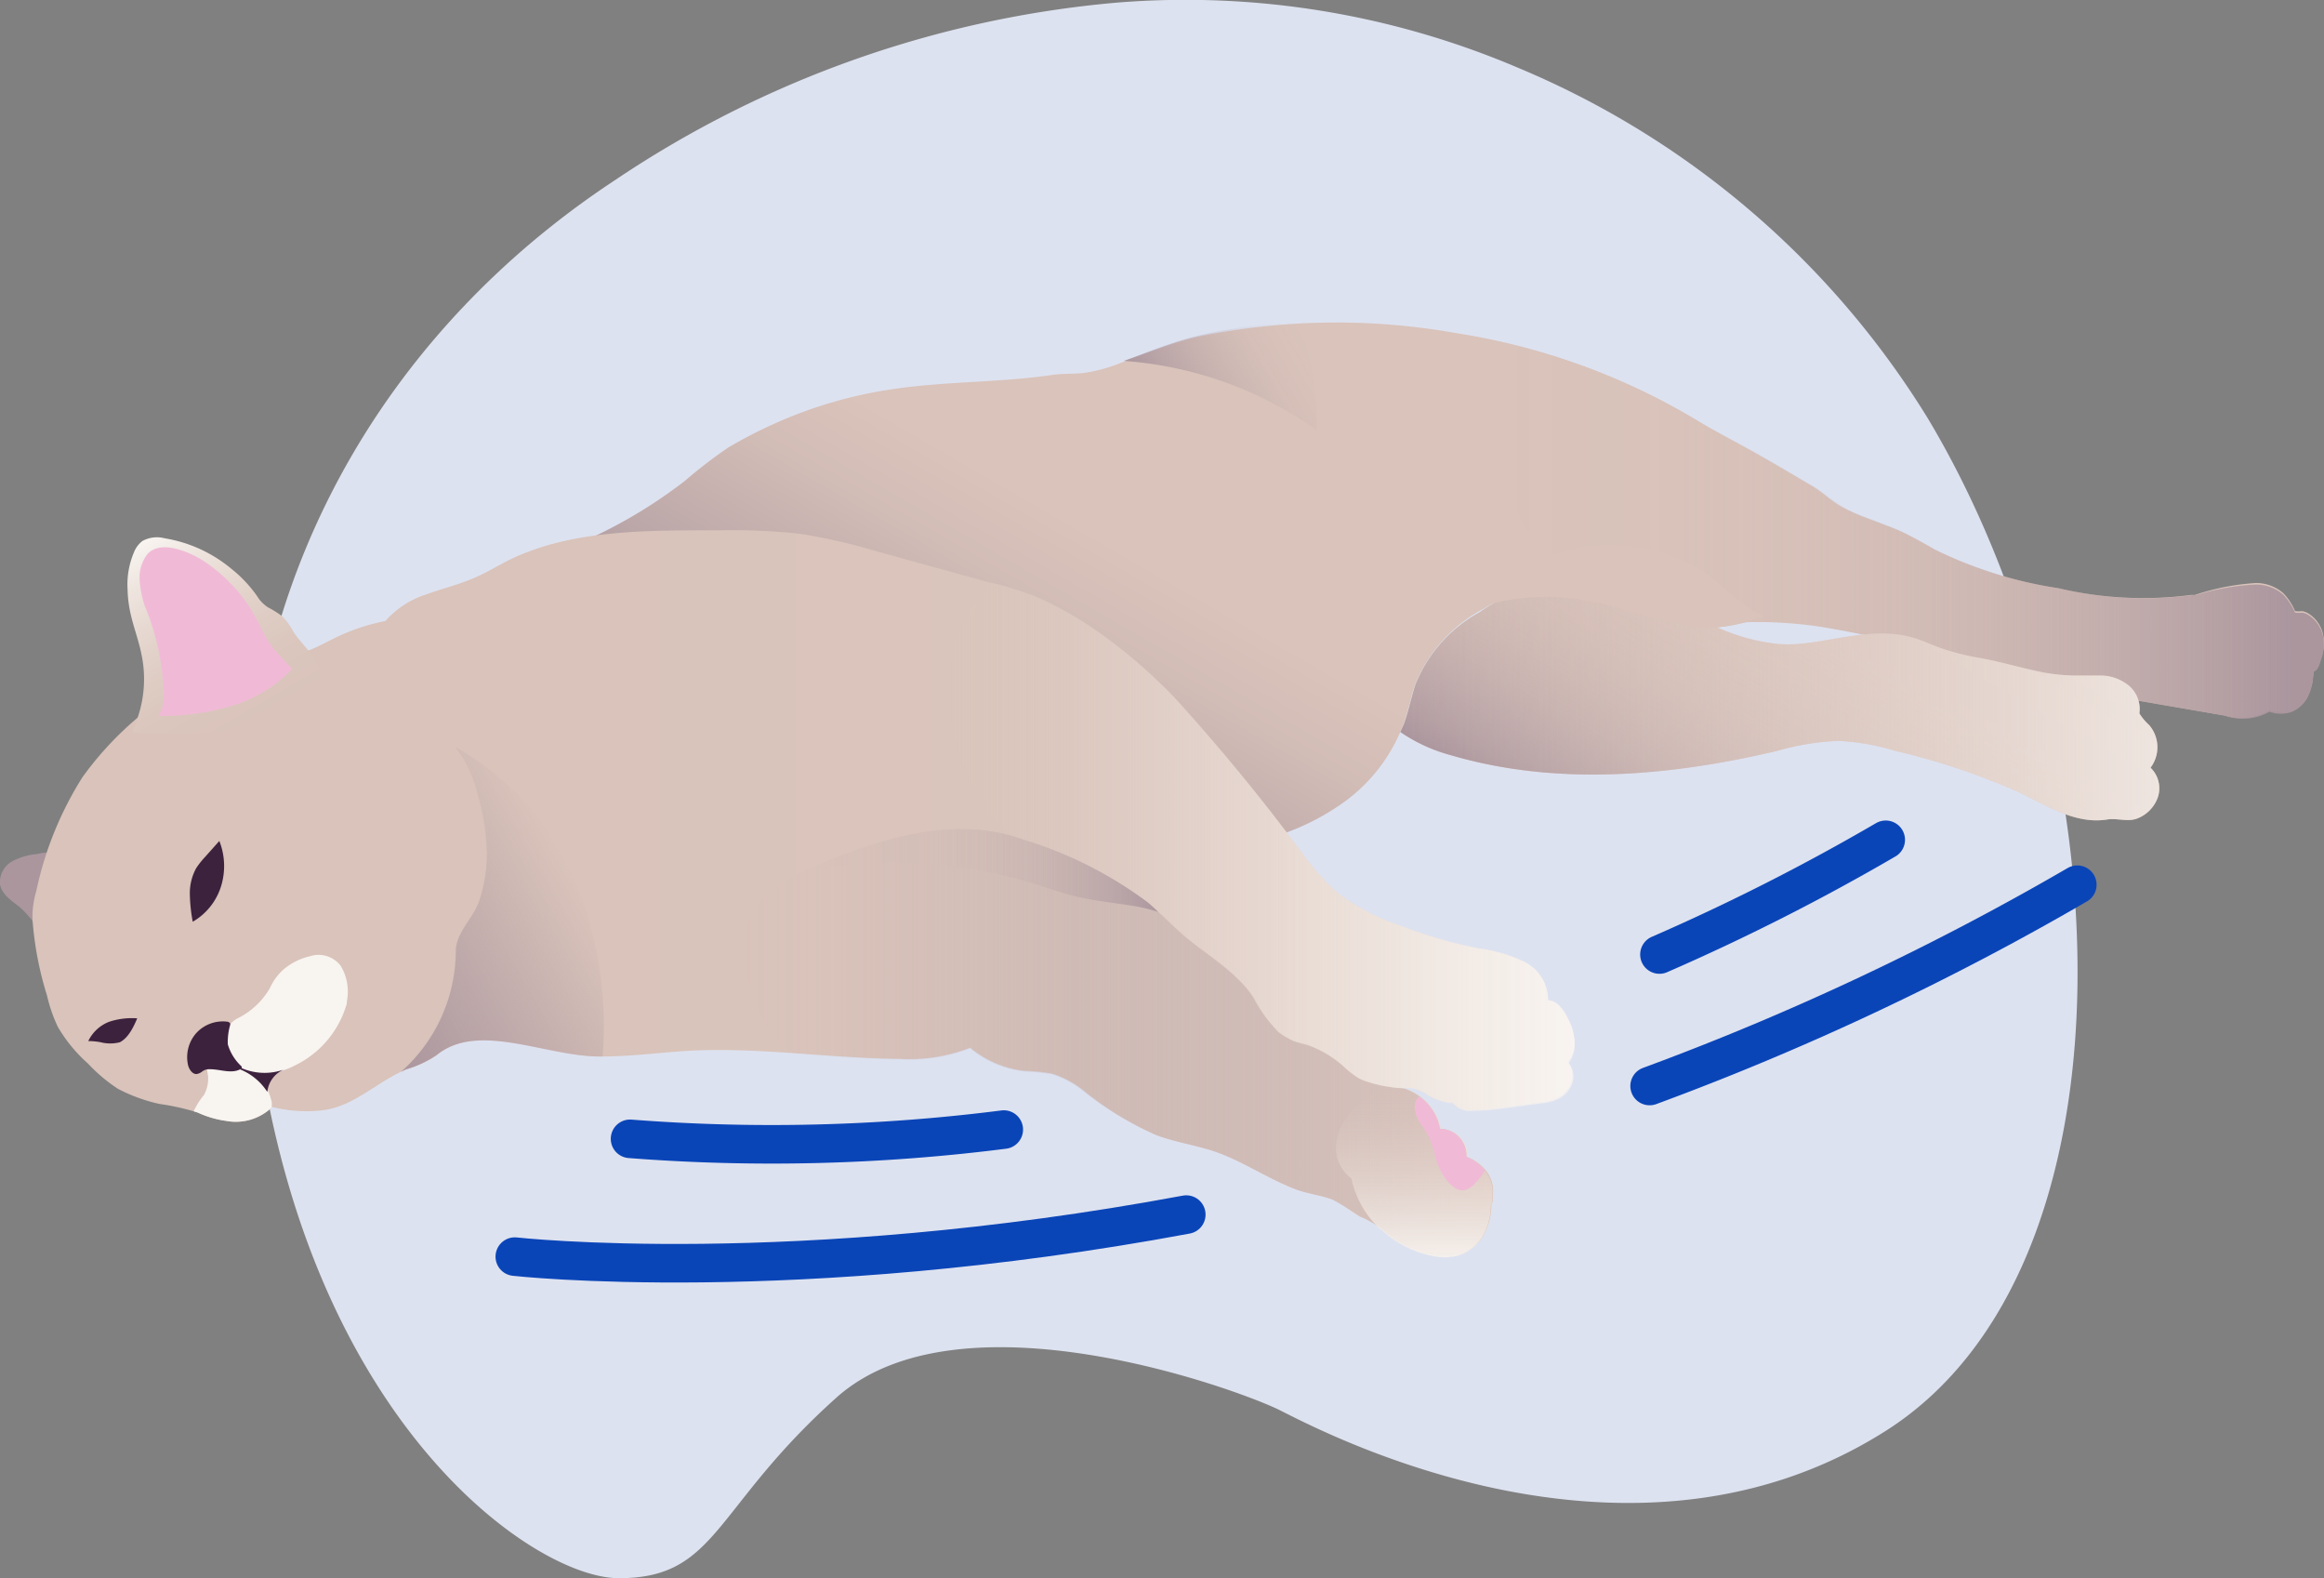 <svg xmlns="http://www.w3.org/2000/svg" xmlns:xlink="http://www.w3.org/1999/xlink" viewBox="0 0 120.58 81.86"><rect x="0" y="0" width="120.58" height="81.86" fill="#808080" stroke="none"/><defs><style>.cls-1{fill:#dde2f0;}.cls-2{fill:url(#linear-gradient);}.cls-3{fill:url(#linear-gradient-2);}.cls-4{fill:#ab969e;}.cls-5{fill:url(#linear-gradient-3);}.cls-6{fill:#3d223e;}.cls-7{fill:#f8f4f0;}.cls-8{fill:url(#linear-gradient-4);}.cls-9{fill:url(#linear-gradient-5);}.cls-10{fill:#f0bad6;}.cls-11{fill:url(#linear-gradient-6);}.cls-12{fill:url(#linear-gradient-7);}.cls-13{fill:#5dd0ff;opacity:0.56;}.cls-14{fill:url(#linear-gradient-8);}.cls-15{fill:#d9c3ba;}.cls-16{fill:url(#linear-gradient-9);}.cls-17{fill:url(#linear-gradient-10);}.cls-18{fill:url(#linear-gradient-11);}.cls-19{fill:url(#linear-gradient-12);}.cls-20{fill:none;stroke:#0a45b8;stroke-linecap:round;stroke-miterlimit:10;stroke-width:2px;}</style><linearGradient id="linear-gradient" x1="63.69" y1="49.92" x2="85.7" y2="11.79" gradientUnits="userSpaceOnUse"><stop offset="0" stop-color="#ab969e"/><stop offset="0.11" stop-color="#bea9aa"/><stop offset="0.26" stop-color="#d2bcb6"/><stop offset="0.36" stop-color="#d9c3ba"/></linearGradient><linearGradient id="linear-gradient-2" x1="77.78" y1="27.62" x2="120.58" y2="27.62" gradientUnits="userSpaceOnUse"><stop offset="0" stop-color="#ab969e" stop-opacity="0"/><stop offset="0.22" stop-color="#ab969e" stop-opacity="0.02"/><stop offset="0.37" stop-color="#ab969e" stop-opacity="0.07"/><stop offset="0.5" stop-color="#ab969e" stop-opacity="0.16"/><stop offset="0.61" stop-color="#ab969e" stop-opacity="0.28"/><stop offset="0.72" stop-color="#ab969e" stop-opacity="0.44"/><stop offset="0.82" stop-color="#ab969e" stop-opacity="0.64"/><stop offset="0.91" stop-color="#ab969e" stop-opacity="0.87"/><stop offset="0.96" stop-color="#ab969e"/></linearGradient><linearGradient id="linear-gradient-3" x1="1.64" y1="46.32" x2="81.69" y2="46.32" gradientUnits="userSpaceOnUse"><stop offset="0.32" stop-color="#d9c3ba"/><stop offset="0.67" stop-color="#dac5bc"/><stop offset="0.79" stop-color="#decbc3"/><stop offset="0.88" stop-color="#e5d6ce"/><stop offset="0.95" stop-color="#eee5df"/><stop offset="1" stop-color="#f8f4f0"/></linearGradient><linearGradient id="linear-gradient-4" x1="29.77" y1="45.43" x2="18.63" y2="51.86" gradientUnits="userSpaceOnUse"><stop offset="0" stop-color="#ab969e" stop-opacity="0"/><stop offset="0.62" stop-color="#ab969e" stop-opacity="0.64"/><stop offset="1" stop-color="#ab969e"/></linearGradient><linearGradient id="linear-gradient-5" x1="7.08" y1="28.26" x2="12.62" y2="37.85" gradientUnits="userSpaceOnUse"><stop offset="0" stop-color="#f8f4f0"/><stop offset="0.18" stop-color="#eee4de"/><stop offset="0.46" stop-color="#e2d2ca"/><stop offset="0.73" stop-color="#dbc7be"/><stop offset="1" stop-color="#d9c3ba"/></linearGradient><linearGradient id="linear-gradient-6" x1="38.53" y1="54.09" x2="77.44" y2="54.09" gradientUnits="userSpaceOnUse"><stop offset="0" stop-color="#ab969e" stop-opacity="0"/><stop offset="0.1" stop-color="#ad989f" stop-opacity="0.03"/><stop offset="0.24" stop-color="#b19ca2" stop-opacity="0.13"/><stop offset="0.42" stop-color="#b8a3a6" stop-opacity="0.29"/><stop offset="0.62" stop-color="#c2adac" stop-opacity="0.5"/><stop offset="0.84" stop-color="#cfb9b4" stop-opacity="0.78"/><stop offset="1" stop-color="#d9c3ba"/></linearGradient><linearGradient id="linear-gradient-7" x1="41.74" y1="45.15" x2="60.12" y2="45.15" gradientUnits="userSpaceOnUse"><stop offset="0" stop-color="#ab969e" stop-opacity="0"/><stop offset="0.37" stop-color="#ab969e" stop-opacity="0.01"/><stop offset="0.52" stop-color="#ab969e" stop-opacity="0.05"/><stop offset="0.63" stop-color="#ab969e" stop-opacity="0.12"/><stop offset="0.72" stop-color="#ab969e" stop-opacity="0.23"/><stop offset="0.79" stop-color="#ab969e" stop-opacity="0.36"/><stop offset="0.86" stop-color="#ab969e" stop-opacity="0.52"/><stop offset="0.93" stop-color="#ab969e" stop-opacity="0.72"/><stop offset="0.99" stop-color="#ab969e" stop-opacity="0.94"/><stop offset="1" stop-color="#ab969e"/></linearGradient><linearGradient id="linear-gradient-8" x1="49.18" y1="43.87" x2="81.69" y2="43.87" gradientUnits="userSpaceOnUse"><stop offset="0" stop-color="#d9c3ba" stop-opacity="0"/><stop offset="0.16" stop-color="#e1d0c8" stop-opacity="0.18"/><stop offset="0.36" stop-color="#e9ddd6" stop-opacity="0.36"/><stop offset="0.55" stop-color="#f0e7e1" stop-opacity="0.51"/><stop offset="0.72" stop-color="#f4eee9" stop-opacity="0.61"/><stop offset="0.88" stop-color="#f7f2ee" stop-opacity="0.68"/><stop offset="1" stop-color="#f8f4f0" stop-opacity="0.7"/></linearGradient><linearGradient id="linear-gradient-9" x1="98.32" y1="28.55" x2="87.81" y2="46.75" gradientUnits="userSpaceOnUse"><stop offset="0" stop-color="#ab969e" stop-opacity="0"/><stop offset="0.28" stop-color="#ab969e" stop-opacity="0.01"/><stop offset="0.43" stop-color="#ab969e" stop-opacity="0.06"/><stop offset="0.56" stop-color="#ab969e" stop-opacity="0.14"/><stop offset="0.67" stop-color="#ab969e" stop-opacity="0.26"/><stop offset="0.76" stop-color="#ab969e" stop-opacity="0.4"/><stop offset="0.85" stop-color="#ab969e" stop-opacity="0.59"/><stop offset="0.94" stop-color="#ab969e" stop-opacity="0.8"/><stop offset="1" stop-color="#ab969e"/></linearGradient><linearGradient id="linear-gradient-10" x1="72.64" y1="36.34" x2="111.99" y2="36.34" gradientUnits="userSpaceOnUse"><stop offset="0" stop-color="#d9c3ba" stop-opacity="0"/><stop offset="0.12" stop-color="#dbc7be" stop-opacity="0.06"/><stop offset="0.36" stop-color="#e2d1ca" stop-opacity="0.2"/><stop offset="0.68" stop-color="#ece2dc" stop-opacity="0.44"/><stop offset="1" stop-color="#f8f4f0" stop-opacity="0.7"/></linearGradient><linearGradient id="linear-gradient-11" x1="68.02" y1="17.8" x2="60.33" y2="22.23" gradientUnits="userSpaceOnUse"><stop offset="0" stop-color="#ab969e" stop-opacity="0"/><stop offset="0.14" stop-color="#ab969e" stop-opacity="0.03"/><stop offset="0.3" stop-color="#ab969e" stop-opacity="0.1"/><stop offset="0.46" stop-color="#ab969e" stop-opacity="0.23"/><stop offset="0.62" stop-color="#ab969e" stop-opacity="0.4"/><stop offset="0.78" stop-color="#ab969e" stop-opacity="0.63"/><stop offset="0.95" stop-color="#ab969e" stop-opacity="0.91"/><stop offset="1" stop-color="#ab969e"/></linearGradient><linearGradient id="linear-gradient-12" x1="73.38" y1="56.33" x2="73.38" y2="65.17" gradientUnits="userSpaceOnUse"><stop offset="0" stop-color="#d9c3ba" stop-opacity="0"/><stop offset="0.44" stop-color="#e8dad3" stop-opacity="0.42"/><stop offset="0.83" stop-color="#f3ede8" stop-opacity="0.77"/><stop offset="1" stop-color="#f8f4f0" stop-opacity="0.9"/></linearGradient></defs><title>Ресурс 1600</title><g id="Слой_2" data-name="Слой 2"><g id="Illustration"><path class="cls-1" d="M57.9.14A44,44,0,0,1,78.75,3.51,45.57,45.57,0,0,1,100,21.66c10.21,17,11.27,44-2.13,52.54s-29.35,0-31.48-1.06-16.59-6.38-23-.64-6.17,9.36-11.28,9.36S12.16,71,12.79,43.15c.33-14,7.5-26.15,19.11-33.8A55.26,55.26,0,0,1,57.9.14Z"/><path class="cls-2" d="M117.05,30.24a2.15,2.15,0,0,1,1.41.52,3,3,0,0,1,.62.94,2.53,2.53,0,0,0,.38,0,1,1,0,0,1,.37.16,1.7,1.7,0,0,1,.69,1,2.18,2.18,0,0,1-.08,1.24c-.1.29-.14.57-.42.68a2.76,2.76,0,0,1-.24,1.21,1.66,1.66,0,0,1-.86.85,1.74,1.74,0,0,1-1.17,0,2.81,2.81,0,0,1-2.3.28l-5.24-.9c-1.06-.18-2.12-.37-3.18-.59-2-.43-4-1-5.94-1.57a49.73,49.73,0,0,0-6.83-1.58,22.38,22.38,0,0,0-3.47-.21c-.51,0-1,.2-1.5.25a6.64,6.64,0,0,1-1.78,0,10.68,10.68,0,0,1-2.19-.68l-1.6-.62C83,31,82.52,31,82,30.32a8.33,8.33,0,0,0-5,1.24,7.7,7.7,0,0,0-3.6,4c-.2.62-.33,1.27-.54,1.88a8.77,8.77,0,0,1-3.05,4.11,12.56,12.56,0,0,1-4.7,2.11c-.42-.6-.93-1.17-1.35-1.78a17.07,17.07,0,0,0-1.62-2.08,16.52,16.52,0,0,0-2.45-1.95,42.8,42.8,0,0,0-3.88-2.51,33.66,33.66,0,0,0-6-2.47,33.94,33.94,0,0,0-11-1.89,79.38,79.38,0,0,0-8.29-1.29,17.2,17.2,0,0,1-2.68-.43c-.1,0-.22-.1-.19-.19a25.42,25.42,0,0,0,7.9-4.14,24.65,24.65,0,0,1,2.24-1.72,24.08,24.08,0,0,1,2.63-1.34,22.91,22.91,0,0,1,5.67-1.65c2.82-.45,5.68-.36,8.5-.77.56-.08,1.08-.05,1.62-.1a8.41,8.41,0,0,0,2-.55c1.29-.44,2.54-1,3.87-1.32a35.44,35.44,0,0,1,13.54-.19A34.58,34.58,0,0,1,88,21.77c1,.61,2.06,1.15,3.09,1.73s2,1.16,3,1.75c.49.3.9.71,1.4,1,1.1.62,2.34.91,3.46,1.47.49.24,1,.53,1.44.79a22.07,22.07,0,0,0,6.41,2,19.2,19.2,0,0,0,6.88.35l.2,0A12.31,12.31,0,0,1,117.05,30.24Z"/><path class="cls-3" d="M117.75,36.92a1.74,1.74,0,0,0,1.17,0,1.66,1.66,0,0,0,.86-.85,2.76,2.76,0,0,0,.24-1.21c.28-.11.32-.39.42-.68a2.18,2.18,0,0,0,.08-1.24,1.7,1.7,0,0,0-.69-1,.87.87,0,0,0-.37-.16,2.53,2.53,0,0,1-.38,0,3,3,0,0,0-.62-.94,2.15,2.15,0,0,0-1.41-.52,12.31,12.31,0,0,0-3.12.55l-.2,0a19.22,19.22,0,0,1-6.88-.35,22.07,22.07,0,0,1-6.41-2c-.49-.26-1-.55-1.44-.79s-.78-.36-1.17-.51l-.6-.24c-.38-.14-.75-.27-1.13-.44A6.08,6.08,0,0,1,95,25.85l-.32-.24c-.17-.12-.34-.25-.52-.36-1-.59-2-1.18-3-1.75S89,22.38,88,21.77a35,35,0,0,0-9.12-3.83,7.3,7.3,0,0,0-.83,2,9.59,9.59,0,0,0,1,7.24,8.49,8.49,0,0,0,4.18,3.48c.71.27,1.53.23,2.21.51a20.51,20.51,0,0,1,2.05,1.34,6.84,6.84,0,0,0,1.75,0c.52-.05,1-.23,1.5-.25a22.38,22.38,0,0,1,3.47.21,49.73,49.73,0,0,1,6.83,1.58c2,.56,3.94,1.14,5.94,1.57,1.06.22,2.12.41,3.18.59l5.24.9A2.81,2.81,0,0,0,117.75,36.92Z"/><path class="cls-4" d="M3.91,44.53a2.88,2.88,0,0,0-2-.23,3.33,3.33,0,0,0-1.32.4A1.24,1.24,0,0,0,0,45.87c.09.5.56.83,1,1.16A5.22,5.22,0,0,1,2.2,48.59,13.81,13.81,0,0,0,3.91,44.53Z"/><path class="cls-5" d="M75.3,57.14a1.17,1.17,0,0,0,1.07.43,12.06,12.06,0,0,0,1.7-.14l1.79-.24a3.22,3.22,0,0,0,.7-.14,1.5,1.5,0,0,0,.91-.78,1.14,1.14,0,0,0-.13-1.18A1.6,1.6,0,0,0,81.69,54a2.72,2.72,0,0,0-.31-1.11c-.22-.45-.56-1-1.06-1a2.22,2.22,0,0,0-1.23-2,7.78,7.78,0,0,0-2.38-.7,24,24,0,0,1-4-1.16,11.25,11.25,0,0,1-3.28-1.7,12.31,12.31,0,0,1-1.72-1.88A103.37,103.37,0,0,0,61,36.25a27.11,27.11,0,0,0-4.57-3.85A19.62,19.62,0,0,0,53.87,31a16.56,16.56,0,0,0-2.65-.82l-5.83-1.61a30,30,0,0,0-3.86-.88,31.89,31.89,0,0,0-4.26-.18c-3.57,0-7.58-.07-10.86,1.54-.6.3-1.16.65-1.77.91-.81.36-1.69.57-2.52.87A4.71,4.71,0,0,0,20,32.21a10.55,10.55,0,0,0-2.56.85c-.45.22-.89.46-1.35.65a36.5,36.5,0,0,1-4.19.82A10.38,10.38,0,0,0,9,35.86l-.11.07a17.16,17.16,0,0,0-4.61,4.38,18,18,0,0,0-2.4,5.92,4.57,4.57,0,0,0-.19,1.52,17.37,17.37,0,0,0,.75,3.89A7.8,7.8,0,0,0,3,53.26a7.69,7.69,0,0,0,1.56,1.9,8.41,8.41,0,0,0,1.55,1.31,8.6,8.6,0,0,0,2.16.79,12.32,12.32,0,0,1,2,.45,5.16,5.16,0,0,0,1.47.43,2.7,2.7,0,0,0,2.39-.72,7.34,7.34,0,0,0,2.68.16c1.58-.22,2.79-1.49,4.26-2.11a5.64,5.64,0,0,0,1.59-.74c2.17-1.78,5.71.1,8.52.07,1.62,0,3.22-.23,4.83-.31,3.55-.15,7.09.4,10.64.43a8.7,8.7,0,0,0,3.69-.58,5.33,5.33,0,0,0,2.82,1.2,11.35,11.35,0,0,1,1.43.14,5,5,0,0,1,1.61.86A16.71,16.71,0,0,0,60,58.88c1,.37,2,.51,3,.84,1.5.51,2.82,1.45,4.31,2,.6.21,1.25.28,1.84.51s.9.62,1.4.86a5.09,5.09,0,0,1,1.24.74,5.38,5.38,0,0,0,2.6,1.29,2.86,2.86,0,0,0,1.2,0,2.22,2.22,0,0,0,1.35-1,3.19,3.19,0,0,0,.44-1.65c.1-.08.06-.36.08-.48a1.72,1.72,0,0,0-.32-1.22,2.28,2.28,0,0,0-1-.76,1.38,1.38,0,0,0-1.37-1.45,2.75,2.75,0,0,0-2-2.13,1.7,1.7,0,0,1,1.15.27,3.07,3.07,0,0,0,1.14.47C75.12,57.14,75.25,57.21,75.3,57.14Z"/><path class="cls-6" d="M11.38,43.62l-.74.83a4.34,4.34,0,0,0-.46.58,2.7,2.7,0,0,0-.33,1.37A8.48,8.48,0,0,0,10,47.81,3.23,3.23,0,0,0,11.46,46,3.54,3.54,0,0,0,11.38,43.62Z"/><path class="cls-6" d="M7.12,52.82A3.79,3.79,0,0,0,5.66,53a2,2,0,0,0-1.08,1,3.39,3.39,0,0,1,.64.06,2,2,0,0,0,1,0C6.66,53.83,6.92,53.29,7.12,52.82Z"/><path class="cls-7" d="M18,51.93q0,.16-.06.3a5.1,5.1,0,0,1-2.57,3,3.83,3.83,0,0,1-1.61.46,2.62,2.62,0,0,1-1.61-.42,1.53,1.53,0,0,1-.5-1.17,1.28,1.28,0,0,1,.64-1.26A4,4,0,0,0,14,51.26a2.83,2.83,0,0,1,.74-1,3.24,3.24,0,0,1,1.34-.66,1.44,1.44,0,0,1,1.6.5A2.6,2.6,0,0,1,18,51.93Z"/><path class="cls-7" d="M10.05,57.64l.21.07a5.16,5.16,0,0,0,1.47.43,2.72,2.72,0,0,0,2.37-.7,2.33,2.33,0,0,0,0-.28,3.47,3.47,0,0,0-1.83-2.31,1.66,1.66,0,0,0-1-.14.67.67,0,0,0-.52.38c-.09.27.06.58.05.87a1.78,1.78,0,0,1-.22.84A3.66,3.66,0,0,0,10.05,57.64Z"/><path class="cls-6" d="M11.82,54.17a3.21,3.21,0,0,1,.12-1,.28.28,0,0,0,0-.09.23.23,0,0,0-.18-.09,1.87,1.87,0,0,0-1.59.61,1.89,1.89,0,0,0-.41,1.66c.05.19.21.46.44.45a.63.63,0,0,0,.3-.14.61.61,0,0,1,.39-.11c.55,0,1.1.25,1.58,0,0,0,.07,0,.07-.07a.13.13,0,0,0,0-.07A2.52,2.52,0,0,1,11.82,54.17Z"/><path class="cls-6" d="M12.46,55.47a3,3,0,0,1,1.41,1.17,1.42,1.42,0,0,1,.85-1.16,3,3,0,0,1-2.19-.08Z"/><path class="cls-8" d="M23.62,38.74a6.3,6.3,0,0,1,1.15,2.42,11.46,11.46,0,0,1,.49,3.18,7.89,7.89,0,0,1-.4,2.4c-.31.91-1.21,1.63-1.21,2.6A8.41,8.41,0,0,1,20.8,55.6l.26-.13a5.64,5.64,0,0,0,1.59-.74c2.17-1.78,5.71.1,8.52.07h.1A20,20,0,0,0,30,46.07,14.45,14.45,0,0,0,23.62,38.74Z"/><path class="cls-9" d="M16.65,35.08a2.49,2.49,0,0,0-.57-1.23c-.27-.36-.6-.69-.85-1.07a3.62,3.62,0,0,0-.58-.81,5.25,5.25,0,0,0-.75-.47,1.83,1.83,0,0,1-.56-.58A6.74,6.74,0,0,0,12,29.5a7.22,7.22,0,0,0-3.46-1.58,1.57,1.57,0,0,0-1.15.14,1.37,1.37,0,0,0-.44.59,4.26,4.26,0,0,0-.33,1.94,6.26,6.26,0,0,0,.15,1.22c.16.73.44,1.44.58,2.18a6.17,6.17,0,0,1-.53,4,24.07,24.07,0,0,0,4.07,0,7.92,7.92,0,0,0,3.78-1.39A17.42,17.42,0,0,1,16.65,35.08Z"/><path class="cls-10" d="M15.16,34.7s-.84-.88-.91-1a5.42,5.42,0,0,1-.69-1.09A8.28,8.28,0,0,0,10.41,29c-.7-.41-2.09-1-2.76-.26A2,2,0,0,0,7.24,30,5.35,5.35,0,0,0,7.5,31.4a12.89,12.89,0,0,1,1,4.82,1.81,1.81,0,0,1-.29.91,12.43,12.43,0,0,0,3.69-.48A7.24,7.24,0,0,0,15.16,34.7Z"/><path class="cls-11" d="M76.08,60a1.38,1.38,0,0,0-1.37-1.45,2.75,2.75,0,0,0-1.92-2.11c-.21,0-.43,0-.64-.06A6.67,6.67,0,0,1,71,56.11a2.75,2.75,0,0,1-.56-.23,5.48,5.48,0,0,1-.8-.64,5.64,5.64,0,0,0-1.66-1c-.29-.12-.64-.16-.93-.29a3.94,3.94,0,0,1-.73-.44A7.43,7.43,0,0,1,65,51.71c-.89-1.33-2.35-2.13-3.57-3.17-.66-.57-1.26-1.21-1.92-1.76a21,21,0,0,0-6.44-3.24c-3.46-1.25-7.26-.11-10.65,1.32a8.77,8.77,0,0,0-2.57,1.52A3.86,3.86,0,0,0,38.54,49a5.91,5.91,0,0,0,.34,2,11.74,11.74,0,0,0,.55,1.54,5.72,5.72,0,0,0,1.72,2.12c1.83.13,3.66.28,5.49.3a8.7,8.7,0,0,0,3.69-.58,5.33,5.33,0,0,0,2.82,1.2,11.35,11.35,0,0,1,1.43.14,5,5,0,0,1,1.61.86A16.71,16.71,0,0,0,60,58.88c1,.37,2,.51,3,.84,1.5.51,2.82,1.45,4.31,2,.6.21,1.25.28,1.84.51a15.54,15.54,0,0,1,1.4.87,4.75,4.75,0,0,1,1.24.73,5.38,5.38,0,0,0,2.6,1.29,2.86,2.86,0,0,0,1.2,0,2.22,2.22,0,0,0,1.35-1,3.19,3.19,0,0,0,.44-1.65c.1-.08.06-.36.08-.48a1.72,1.72,0,0,0-.32-1.22A2.28,2.28,0,0,0,76.08,60Z"/><path class="cls-12" d="M53.11,43.54c-3.46-1.25-7.26-.11-10.65,1.32l-.72.32a24.93,24.93,0,0,1,11.83.63c.78.24,1.55.52,2.34.71,1.05.24,2.12.33,3.18.52.35.07.69.16,1,.26-.19-.18-.37-.36-.57-.52A21,21,0,0,0,53.11,43.54Z"/><polygon class="cls-13" points="74.61 58.14 74.61 58.14 74.61 58.13 74.61 58.14"/><path class="cls-13" d="M74.31,57.54s0,0,0,.05S74.32,57.55,74.31,57.54Z"/><path class="cls-14" d="M81.69,54a2.72,2.72,0,0,0-.31-1.11c-.22-.45-.56-1-1.06-1a2.22,2.22,0,0,0-1.23-2,7.78,7.78,0,0,0-2.38-.7,24,24,0,0,1-4-1.16,11.25,11.25,0,0,1-3.28-1.7,12.31,12.31,0,0,1-1.72-1.88A103.37,103.37,0,0,0,61,36.25a27.11,27.11,0,0,0-4.57-3.85A19,19,0,0,0,53.87,31a15.42,15.42,0,0,0-2.53-.79,8.83,8.83,0,0,0-2,7.31,11.1,11.1,0,0,0,3.09,5.84l.71.22a21,21,0,0,1,6.44,3.24c.66.55,1.26,1.19,1.92,1.76,1.22,1,2.68,1.84,3.57,3.17a7.43,7.43,0,0,0,1.27,1.79,3.94,3.94,0,0,0,.73.44c.29.13.64.17.93.29a5.64,5.64,0,0,1,1.66,1,5.48,5.48,0,0,0,.8.64,2.75,2.75,0,0,0,.56.23,6.67,6.67,0,0,0,1.16.25l.63.06,0,0a1.7,1.7,0,0,1,1.15.27,3.07,3.07,0,0,0,1.14.47c.08,0,.21.07.26,0a1.17,1.17,0,0,0,1.07.43,12.06,12.06,0,0,0,1.7-.14l1.79-.24a3.22,3.22,0,0,0,.7-.14,1.5,1.5,0,0,0,.91-.78,1.14,1.14,0,0,0-.13-1.18A1.6,1.6,0,0,0,81.69,54Z"/><path class="cls-13" d="M73.29,56.63l.12.06Z"/><path class="cls-13" d="M73.85,57l.08.08Z"/><path class="cls-15" d="M111.58,39.82a1.76,1.76,0,0,0-.08-2.22A2.7,2.7,0,0,1,111,37a1.58,1.58,0,0,0-.73-1.57,2.27,2.27,0,0,0-1.24-.39c-.44,0-.88,0-1.31,0a9.76,9.76,0,0,1-1.69-.16c-1.09-.21-2.15-.54-3.24-.74a12.52,12.52,0,0,1-1.9-.46c-.58-.19-1.13-.47-1.72-.63-2-.54-4,.22-6,.36a7.69,7.69,0,0,1-.83,0,10.15,10.15,0,0,1-4.14-1.34c-.67-.36-1.3-.76-1.95-1.15a2.63,2.63,0,0,0-1.7-.66,13.32,13.32,0,0,0-6.79.89,7.71,7.71,0,0,0-1,.61,7.43,7.43,0,0,0-3.33,3.78c-.2.62-.33,1.27-.54,1.88-.06.19-.15.36-.23.55a8.52,8.52,0,0,0,2.65,1.21c5.46,1.6,11.34,1.08,16.89-.23a13.37,13.37,0,0,1,3.18-.52,12.12,12.12,0,0,1,3,.53,35.22,35.22,0,0,1,6.43,2.16c1.43.71,2.92,1.64,4.5,1.39.53-.09,1.1.14,1.59-.06a1.82,1.82,0,0,0,1.07-1.13A1.48,1.48,0,0,0,111.58,39.82Z"/><path class="cls-16" d="M111.58,39.82a1.76,1.76,0,0,0-.08-2.22A2.7,2.7,0,0,1,111,37a1.58,1.58,0,0,0-.73-1.57,2.27,2.27,0,0,0-1.24-.39c-.44,0-.88,0-1.31,0a9.76,9.76,0,0,1-1.69-.16c-1.09-.21-2.15-.54-3.24-.74a12.52,12.52,0,0,1-1.9-.46c-.58-.19-1.13-.47-1.72-.63-2-.54-4,.22-6,.36a7.69,7.69,0,0,1-.83,0,10.15,10.15,0,0,1-4.14-1.34c-.67-.36-1.3-.76-1.95-1.15a2.63,2.63,0,0,0-1.7-.66,13.32,13.32,0,0,0-6.79.89,7.71,7.71,0,0,0-1,.61,7.43,7.43,0,0,0-3.33,3.78c-.2.62-.33,1.27-.54,1.88-.06.19-.15.36-.23.55a8.52,8.52,0,0,0,2.65,1.21c5.46,1.6,11.34,1.08,16.89-.23a13.37,13.37,0,0,1,3.18-.52,12.12,12.12,0,0,1,3,.53,35.22,35.22,0,0,1,6.43,2.16c1.43.71,2.92,1.64,4.5,1.39.53-.09,1.1.14,1.59-.06a1.82,1.82,0,0,0,1.07-1.13A1.48,1.48,0,0,0,111.58,39.82Z"/><path class="cls-17" d="M111.58,39.82a1.76,1.76,0,0,0-.08-2.22A2.7,2.7,0,0,1,111,37a1.58,1.58,0,0,0-.73-1.57,2.27,2.27,0,0,0-1.24-.39c-.44,0-.88,0-1.31,0a9.76,9.76,0,0,1-1.69-.16c-1.09-.21-2.15-.54-3.24-.74a12.52,12.52,0,0,1-1.9-.46c-.58-.19-1.13-.47-1.72-.63-2-.54-4,.22-6,.36a7.69,7.69,0,0,1-.83,0,10.15,10.15,0,0,1-4.14-1.34c-.67-.36-1.3-.76-1.95-1.15a2.63,2.63,0,0,0-1.7-.66,13.32,13.32,0,0,0-6.79.89,7.71,7.71,0,0,0-1,.61,7.43,7.43,0,0,0-3.33,3.78c-.2.62-.33,1.27-.54,1.88-.06.19-.15.36-.23.55a8.52,8.52,0,0,0,2.65,1.21c5.46,1.6,11.34,1.08,16.89-.23a13.37,13.37,0,0,1,3.18-.52,12.12,12.12,0,0,1,3,.53,35.22,35.22,0,0,1,6.43,2.16c1.43.71,2.92,1.64,4.5,1.39.53-.09,1.1.14,1.59-.06a1.82,1.82,0,0,0,1.07-1.13A1.48,1.48,0,0,0,111.58,39.82Z"/><path class="cls-18" d="M62.06,17.44c-1.29.32-2.51.84-3.75,1.28a19.67,19.67,0,0,1,10,3.59,15.9,15.9,0,0,0-.9-5.59A25.77,25.77,0,0,0,62.06,17.44Z"/><path class="cls-19" d="M76.08,60a1.38,1.38,0,0,0-1.37-1.45,2.75,2.75,0,0,0-1.92-2.11c-.21,0-.43,0-.64-.06l-.16,0-.23.1a5.76,5.76,0,0,0-1.62,1.15,2.94,2.94,0,0,0-.82,1.77,2,2,0,0,0,.8,1.73,5,5,0,0,0,1.39,2.53l.25.2a5.38,5.38,0,0,0,2.6,1.29,2.86,2.86,0,0,0,1.2,0,2.22,2.22,0,0,0,1.35-1,3.19,3.19,0,0,0,.44-1.65c.1-.08.06-.36.08-.48a1.72,1.72,0,0,0-.32-1.22A2.28,2.28,0,0,0,76.08,60Z"/><path class="cls-10" d="M76.08,60a1.38,1.38,0,0,0-1.37-1.45,2.61,2.61,0,0,0-1.08-1.68.79.79,0,0,0-.23.55,1.64,1.64,0,0,0,.31.87,6.48,6.48,0,0,1,.49.79,8.46,8.46,0,0,1,.29,1,3.74,3.74,0,0,0,.4.89,2,2,0,0,0,.57.63.76.76,0,0,0,.49.14,1.05,1.05,0,0,0,.6-.38,3.36,3.36,0,0,0,.5-.64A2.31,2.31,0,0,0,76.08,60Z"/><path class="cls-15" d="M91.52,31.93a7,7,0,0,1-4.7.37c-1.57-.33-3.08-.92-4.66-1.18a11.67,11.67,0,0,0-6.37.72,11.85,11.85,0,0,1,5.75-3.36,9.23,9.23,0,0,1,6.67,1.06C89.39,30.27,90.22,31.46,91.52,31.93Z"/><path class="cls-20" d="M86.1,49.51a112.73,112.73,0,0,0,11.74-5.95"/><path class="cls-20" d="M85.59,56.33a141.83,141.83,0,0,0,22.19-10.44"/><path class="cls-20" d="M32.69,59.07a95.16,95.16,0,0,0,19.39-.48"/><path class="cls-20" d="M26.71,65.18S41.16,66.8,61.55,63"/></g></g></svg>